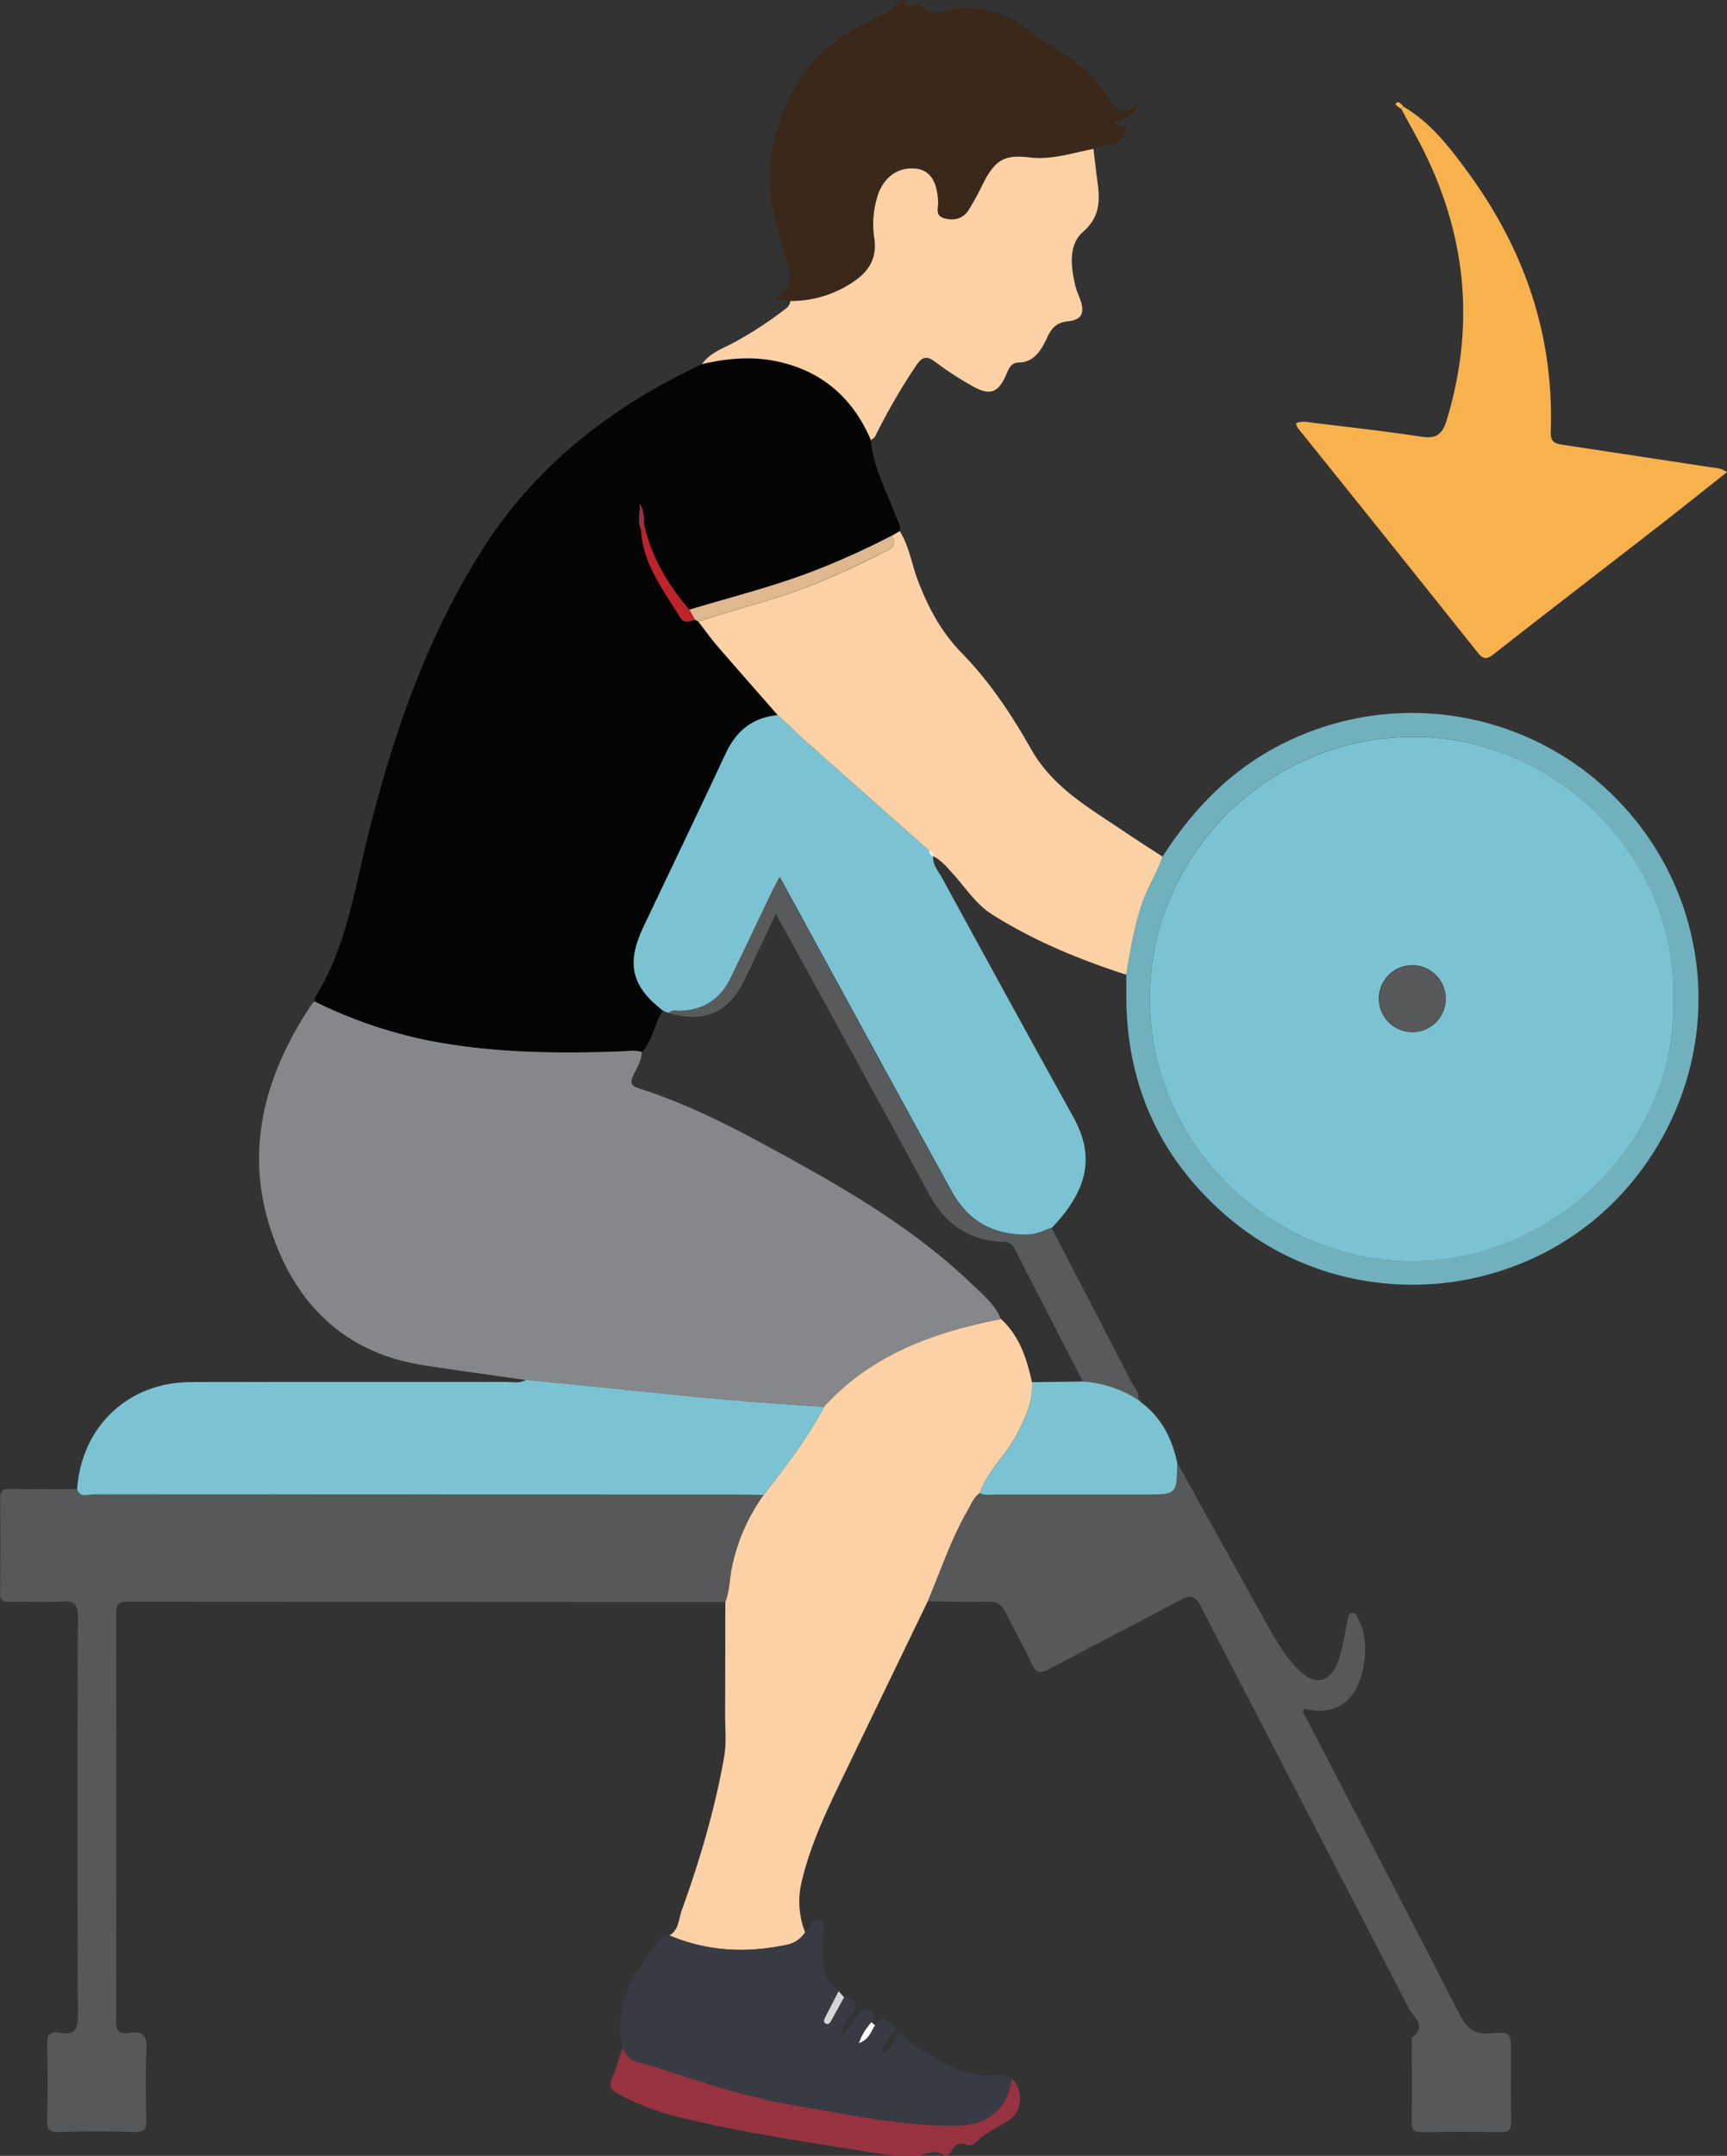 <svg xmlns="http://www.w3.org/2000/svg" viewBox="0 0 580.55 724.48"><rect x="0" y="0" width="580.55" height="724.48" fill="#333333" stroke="none"/><title>ex_5_1</title><g id="Layer_2" data-name="Layer 2"><g id="Layer_1-2" data-name="Layer 1"><path d="M105.94,336.63c0-.5-.21-1.12,0-1.48,10.53-16.83,13.21-36.2,17.91-54.93,8.37-33.4,19.48-65.7,38-95.06C180,156.44,205.57,136.6,236,122.39c8.3-1.94,16.67-2.71,25.1-.94,15.24,3.21,25.62,12.31,31.69,26.51.69,9.13,5.23,17,8.29,25.33.62,1.68,1.82,3.21,1.42,5.17L299.8,180a260.92,260.92,0,0,1-27.67,12.44c-13.22,5-26.9,8.41-40.4,12.47-7.27-8.51-12.91-17.87-15.26-29,.3-2.47-.51-4.74-1.35-7,.14,3-.92,6.1.37,9.08.58,11.54,7.54,20.26,13.18,29.53,1.2,2,3.16,1.33,4.94.72l1.14.63c2.14,2.75,4.16,5.6,6.43,8.24,6.71,7.78,13.52,15.48,20.29,23.21-8.41.74-13.93,5.2-17.48,12.8-9.12,19.53-18.48,38.94-27.72,58.4-5.82,12.25-4,20,6.63,28.12-3,4.3-3.42,10-7.11,13.93-2.29-.76-4.61-.31-6.92-.23-21.79.79-43.5.54-65-3.69A156.05,156.05,0,0,1,105.94,336.63Z" fill="#040404"/><path d="M105.94,336.63a156.05,156.05,0,0,0,37.91,13c21.52,4.23,43.23,4.48,65,3.69,2.31-.08,4.63-.53,6.92.23-.08,3-1.77,5.33-2.9,7.87-1.07,2.37-.86,3.43,1.8,4.28,14.15,4.52,27.5,10.95,40.53,18,25.2,13.59,50.22,27.53,71.16,47.49,3.8,3.62,8,7,10.13,12.07C314,447.67,293,455.15,277,472.78c-11.22-.79-22.45-1.44-33.65-2.4-12.18-1.05-24.34-2.4-36.5-3.62l-30.06-3c-11.5-1.65-23-3.2-34.49-5-27.68-4.26-44.08-22-51.82-47.19-8.23-26.84-.77-51.74,14.62-74.54C105.23,336.81,105.65,336.76,105.94,336.63Z" fill="#86878a"/><path d="M243.83,538.38q-100.4,0-200.8-.13c-2.93,0-4,.59-4,3.8q.15,68.66,0,137.31c0,3.77,1.71,4.21,4.5,3.77,4.5-.71,6,.93,5.71,5.56-.41,7.8-.22,15.64-.06,23.46.06,3-.38,4.43-4,4.31-8.48-.3-17-.24-25.47,0-3.16.09-3.93-.92-3.86-3.94.2-8.32.23-16.65,0-25-.1-3.42.74-5.08,4.35-4.39,4.8.92,6-1,6-5.8q-.3-66.92,0-133.82c0-4.61-1.33-5.58-5.55-5.32-5.81.37-11.65,0-17.48.14-2.4,0-3.16-.78-3.14-3.15.1-10.49.13-21,0-31.46,0-2.62.77-3.44,3.4-3.38,7.49.16,15,.07,22.48.07,1.06,3.05,3.66,1.75,5.56,1.75q108.41.1,216.8.06c2.83,0,5.65.09,8.48.14A63.91,63.91,0,0,0,246,526.74C245.24,530.61,245.31,534.64,243.83,538.38Z" fill="#575859"/><path d="M243.83,538.38c1.48-3.74,1.41-7.77,2.2-11.64a63.91,63.91,0,0,1,10.69-24.35c7.26-9.52,14.69-18.93,20.26-29.61,16-17.63,37-25.11,59.53-29.5,6.24,5.7,8.64,13.27,10.38,21.17.5,6.57-2.19,12.09-5.16,17.76-3.59,6.87-9.72,12.06-12.31,19.51-2.13,1.5-3,3.93-4.19,6-5.56,9.61-9,20.18-13.33,30.34q-14.34,29.65-28.67,59.34c-5.51,11.45-11,22.95-13.85,35.43a28.08,28.08,0,0,0,1.28,16.51,9.42,9.42,0,0,1-6.43,4.24c-13.36,2.84-26.48,2.18-39.19-3.19,3.16-1.81,3.06-5.4,4.06-8.19,6.13-17,11.26-34.26,14.36-52,.79-4.53.29-9.28.3-13.93C243.81,563.64,243.81,551,243.83,538.38Z" fill="#fbd1a5"/><path d="M222.9,339.66c-10.6-8.13-12.45-15.87-6.63-28.12,9.24-19.46,18.6-38.87,27.72-58.4,3.55-7.6,9.07-12.06,17.47-12.8,3.78,3.49,7.5,7,11.33,10.45q19.68,17.5,39.43,34.94c.31.81.38,1.81,1.5,2l0,0c-.33,2.91,1.71,5,2.92,7.2q22,40.4,44.26,80.63c7.15,13,4.92,24.22-7.32,37.05-2.66.82-5.05,2.25-8,2.31-11.37.21-20-4.37-25.49-14.32-11.16-20.2-22.2-40.48-33.28-60.73-8.11-14.83-16.2-29.66-24.66-45.15-1,2-1.84,3.38-2.53,4.83-4.68,9.73-9.27,19.51-14,29.21-3.44,7-9.14,10.73-17,10.95-1.27,0-2.69-.5-3.73.74Z" fill="#7bc3d2"/><path d="M312.22,285.73q-19.73-17.46-39.43-34.94c-3.83-3.42-7.55-7-11.33-10.45-6.76-7.73-13.57-15.43-20.28-23.21-2.27-2.64-4.29-5.49-6.43-8.24,12.46-4.17,25.31-7.12,37.56-12,8.28-3.32,16.37-7,24.3-11.09,2-1,5.54-2,3.19-5.75l2.66-1.56c3.22,5.13,4,11.15,6.15,16.7,3.43,9,7.78,17.2,14.7,24.27,9.26,9.48,16.72,20.62,23.18,32.08,7.35,13.05,19.47,19.85,31.06,27.66,4.38,3,8.84,5.79,13.26,8.67-1.61,5.08-4.57,9.53-6.41,14.55-3,8.18-4.29,16.66-5.79,25.14-15.77-5.1-31-11.36-45.07-20.24-5.5-3.47-8.82-8.83-13-13.45-2.07-2.27-4-4.73-6.83-6.12l0,0A1.77,1.77,0,0,0,312.22,285.73Z" fill="#fbd1a5"/><path d="M277,472.78c-5.57,10.68-13,20.09-20.26,29.61-2.83-.05-5.65-.14-8.48-.14q-108.41,0-216.8-.06c-1.9,0-4.5,1.3-5.56-1.75,1.59-21.17,17.2-35.95,38.31-36,35.25-.09,70.5,0,105.75-.05,2.27,0,4.66.61,6.83-.67l30.06,3c12.16,1.22,24.32,2.57,36.5,3.62C254.53,471.34,265.76,472,277,472.78Z" fill="#7bc3d2"/><path d="M311.9,538.11c4.35-10.16,7.77-20.73,13.33-30.34,1.23-2.12,2.06-4.55,4.19-6,1.56.88,3.25.49,4.9.5l50.4,0c10.91,0,10.91,0,11-10.73q15,27,30,54c2.91,5.24,5.85,10.46,10,14.84C442,567,447.59,565.78,450.3,557c1.26-4.11,1.76-8.45,2.7-12.67.19-.88.26-2.16,1.54-2.26s1.53,1.09,2,1.91c4.19,7,2.63,20.95-3,26.76-4.28,4.41-9.57,4.85-15.16,3.52-.84,1.3.16,2,.55,2.78,17.2,33.2,34.55,66.33,51.58,99.63,2.49,4.87,5.1,7.21,10.85,6.67,6.54-.62,6.58-.13,6.58,6.43,0,7.65-.1,15.31.06,23,.05,2.73-.61,3.81-3.58,3.75-8.82-.18-17.64-.14-26.46,0-2.55,0-3.46-.65-3.42-3.35.16-9,.06-18,.05-27,0-.5-.18-1.28.06-1.45,5.28-3.81.42-6.9-1-9.69-23.23-45.07-46.7-90-69.91-135.07-2.05-4-3.61-4.09-7.25-2.13-14.48,7.82-29.18,15.22-43.69,23-3,1.59-4.42,1.61-5.94-1.69-2.64-5.73-5.88-11.17-8.6-16.87-1.37-2.89-3-4.16-6.41-4C325.21,538.49,318.55,538.17,311.9,538.11Z" fill="#575859"/><path d="M471.77,35.84c8.84,5.14,15,13,20.91,21,19.48,26.18,29.79,55.43,28.61,88.29-.13,3.78,1.82,4,4.37,4.39L574.94,157c1.75.27,3.59.23,5.61,1.66-8.06,6.36-15.78,12.55-23.59,18.62-18.23,14.15-36.55,28.2-54.7,42.45-2.37,1.86-3.53,2-5.49-.4q-30.13-37.78-60.45-75.44a7.77,7.77,0,0,1-.69-1.63c2.19-1,4.33-.34,6.32-.1,11.87,1.41,23.76,2.76,35.58,4.56,5,.77,7.26-.43,8.81-5.55,10.13-33.49,6.2-65.32-10.51-95.8l-4.75-8.72Z" fill="#f7b24e"/><path d="M265.69,101.16l-5.81-.7c7.74-3.82,5.84-9.14,4.14-14.54-3.77-11.93-7.17-24-4.26-36.65C264,31,272.93,16.07,290.91,8c2.55-1.14,4.88-2.78,7.4-4,2.06-1,4.61-4.81,5.05-3.83,1.83,4,5.26.2,6.18,1.49C313.07,6.58,317.3,3.37,321,3c9.12-1,17.16,1.09,24.24,6.8,6.21,5,13.68,8.2,19.51,13.74a58.15,58.15,0,0,1,8,9.55c2.26,3.31,4.77,5.78,9.78,2.22-1.93,4.55-5.67,4.45-8.28,6.21.91,1.64,4.51-.65,4.07,2.47-.34,2.44-2.09,4-4.58,4.76-2,.57-4.41-.62-6.1,1.35C360.47,51.45,353.54,53.86,346,53c-8.46-1-11.5.92-15.48,8.57a95.48,95.48,0,0,1-5,9.19c-1.8,2.69-4.53,3.6-7.88,2.77-3.53-.87-2.23-3.48-2.33-5.6-.29-6.73-2.65-10.45-7.07-11.1-5.74-.85-10.55,2.1-12.9,8-.37.92-.58,1.9-.86,2.85A31.13,31.13,0,0,0,294,80.46c.78,6-1.64,10.37-6.32,13.7A37.34,37.34,0,0,1,265.69,101.16Z" fill="#3a281a"/><path d="M265.69,101.16a37.34,37.34,0,0,0,21.95-7c4.68-3.33,7.1-7.69,6.32-13.7a31.13,31.13,0,0,1,.57-12.88c.28-1,.49-1.93.86-2.85,2.35-5.85,7.16-8.8,12.9-8,4.42.65,6.78,4.37,7.07,11.1.1,2.12-1.2,4.73,2.33,5.6,3.35.83,6.08-.08,7.88-2.77a95.48,95.48,0,0,0,5-9.19c4-7.65,7-9.6,15.48-8.57,7.52.91,14.45-1.5,21.58-2.88.15,2.32.51,4.61.76,6.91.8,7.35,3.05,14.54-4.32,21-5.06,4.43-4.07,11.9-2.5,18.38.43,1.76,1.3,3.42,1.83,5.17,1.12,3.74.16,6-4.2,6.47-3.26.33-5.3,1.46-7.11,5.31-1.45,3.12-3.9,8.46-9.33,8.53-3.13,0-3.73,2.37-4.66,4.44-2.54,5.69-5.33,6.81-10.93,3.67a111.58,111.58,0,0,1-12.95-8.4c-3.14-2.39-4.67-1-6.35,1.5a206.58,206.58,0,0,0-13.65,23.6c-.27.55-.95.89-1.44,1.32-6.07-14.2-16.45-23.3-31.69-26.51-8.43-1.77-16.8-1-25.1.94,2.82-4,7.41-5.35,11.36-7.58a127.32,127.32,0,0,0,16.56-10.87A3.67,3.67,0,0,0,265.69,101.16Z" fill="#fbd1a5"/><path d="M225,650.44c12.71,5.37,25.83,6,39.19,3.19a9.42,9.42,0,0,0,6.43-4.24c2.23-.75,1.9-5.33,4.7-4.17,2.63,1.1,1.13,4.49,1.25,6.87.27,5.69-1.16,11.8,4.29,16.11l.94.85.08.11c-1.5,2.92-3,5.85-4.5,8.75-.41.78-.78,1.61.15,2.13s1.47-.31,1.87-1c1.45-2.59,2.87-5.2,4.3-7.8,4.17.65,5.55,2.22,2.24,5.88a12,12,0,0,0-3,6.65c3.32-1.79,3.69-4.87,5.47-6.82,1.18-1.28,1.93-2.46,4-1.32,2.42,1.3,1.19,2.58.48,4a20.13,20.13,0,0,0-4.21,7c3.62-1.3,4-4.08,5.44-6,1.58-2.54,3.23-2.43,5.54-.64,2.57,2,.23,3.09-.41,4.49-.77,1.72-2.78,2.83-2.69,5,.45.16.83.41,1,.32,2.5-1.67,2.95-5.12,5.69-6.6,1.37,2.64,3.92,4,6.29,5.44,8.08,5,16.13,10.07,26.33,8.64a6.16,6.16,0,0,1,4.15,1.41c-1.15,9.49-7.79,15.38-17.46,15.62-18.53.47-36.54-3.59-54.63-6.59-16.34-2.72-32.12-8-47.83-13.14-3.88-1.28-9.31-1-10.74-6.67-2.08-8.67-.18-16.61,4.24-24.17a99.44,99.44,0,0,1,7.88-11.39C222.38,651.22,223.11,649.66,225,650.44Z" fill="#383b44"/><path d="M378.61,327.53c1.5-8.48,2.78-17,5.79-25.14,1.84-5,4.8-9.47,6.41-14.55,8.4-13,18.42-24.31,31.5-32.82a96.42,96.42,0,0,1,113.56,6.52c39.68,32.89,46.66,89.78,16.11,131.37-33,45-98.37,52-140.36,15.12-22-19.33-32.88-43.76-33-73C378.65,332.52,378.62,330,378.61,327.53ZM562.53,336c1.45-48.42-40.24-88.41-87.42-88.39-48.75,0-87.64,39.35-88.55,86.19-1,50.38,40.44,89.56,87.26,90C522,424.28,564,383.28,562.53,336Z" fill="#70b1bd"/><path d="M224.77,340.44c1-1.24,2.47-.7,3.74-.74,7.9-.22,13.6-3.91,17-10.95,4.74-9.7,9.33-19.48,14-29.21.69-1.45,1.48-2.84,2.53-4.83,8.46,15.49,16.55,30.32,24.66,45.15,11.08,20.25,22.12,40.53,33.28,60.73,5.5,10,14.12,14.53,25.49,14.32,3-.06,5.38-1.49,8-2.31,8.93,17.2,17.9,34.38,26.75,51.62,1,2,2.91,3.7,2.4,6.28a38.87,38.87,0,0,0-18.59-6.24c-7.6-14.76-15.23-29.51-22.77-44.3a4.27,4.27,0,0,0-4.21-2.64c-11.28-.45-19.28-5.93-24.65-15.86-13.17-24.4-26.54-48.69-39.84-73-3.77-6.88-7.57-13.75-11.76-21.35-3.73,7.84-7,14.87-10.4,21.87C245.05,340.29,236.84,343.94,224.77,340.44Z" fill="#585a5b"/><path d="M364.12,464.26a38.87,38.87,0,0,1,18.59,6.24l-.08-.09.94.86c6.86,5.07,10.4,12.12,12.15,20.25-.09,10.73-.09,10.73-11,10.73l-50.4,0c-1.65,0-3.34.38-4.9-.5,2.59-7.45,8.72-12.64,12.31-19.51,3-5.67,5.66-11.19,5.16-17.76Z" fill="#7bc3d2"/><path d="M209.38,687.89c1.43,5.62,6.86,5.39,10.74,6.67C235.83,699.73,251.61,705,268,707.7c18.09,3,36.1,7.06,54.63,6.59,9.67-.24,16.31-6.13,17.46-15.62,3.71,2.52,3.68,10.25-.05,13.15s-8.57,4.59-12,8.16a2.72,2.72,0,0,1-3.17.72c-2.13-.93-4,0-4.92,2-.66,1.35-1.93,1.91-2.76,1.4-3.29-2-6.28.21-9.38.36-7.39.34-14.57-1.11-21.78-2.24-19.7-3.08-39.39-6.21-58.75-11a80.92,80.92,0,0,1-19.88-7.8c-2-1.13-2.85-2.24-1.75-4.71C207.12,695.19,208.14,691.49,209.38,687.89Z" fill="#973241"/><path d="M283.74,671.21c-1.43,2.6-2.85,5.21-4.3,7.8-.4.72-.9,1.57-1.87,1s-.56-1.35-.15-2.13c1.52-2.9,3-5.83,4.5-8.75Z" fill="#d3d5d7"/><path d="M471.08,36.6c-.85-.46-2.25-1.49-1.89-1.84,1.17-1.13,1.85.32,2.58,1.08Z" fill="#f7b24e"/><path d="M383.57,471.27l-.94-.86C383.47,470.13,383.42,470.81,383.57,471.27Z" fill="#585a5b"/><path d="M281.84,669.05l-.94-.85Z" fill="#d3d5d7"/><path d="M299.8,180c2.35,3.78-1.15,4.71-3.19,5.75-7.93,4-16,7.77-24.3,11.09-12.25,4.91-25.1,7.86-37.56,12l-1.14-.62-1.88-3.34c13.5-4.06,27.18-7.51,40.4-12.47A260.92,260.92,0,0,0,299.8,180Z" fill="#e0b88f"/><path d="M231.73,204.93l1.88,3.34c-1.78.6-3.74,1.24-4.94-.73-5.64-9.27-12.6-18-13.18-29.53.33-.68.65-1.37,1-2C218.82,187.06,224.46,196.42,231.73,204.93Z" fill="#bc242a"/><path d="M216.47,176c-.33.68-.65,1.37-1,2-1.29-3-.23-6-.37-9.08C216,171.22,216.77,173.49,216.47,176Z" fill="#973241"/><path d="M312.22,285.73a1.77,1.77,0,0,1,1.5,2C312.6,287.54,312.53,286.54,312.22,285.73Z" fill="#fff"/><path d="M294.17,680.6c-1.41,1.92-1.82,4.7-5.44,6a20.13,20.13,0,0,1,4.21-7Z" fill="#fff"/><path d="M562.53,336c1.49,47.32-40.52,88.32-88.71,87.83-46.82-.47-88.25-39.65-87.26-90,.91-46.84,39.8-86.16,88.55-86.19C522.29,247.55,564,287.54,562.53,336ZM475,346.84a11.19,11.19,0,0,0,11-11.16,11.25,11.25,0,1,0-11,11.16Z" fill="#7bc3d2"/><path d="M475,346.84a11.18,11.18,0,1,1,11-11.16A11.19,11.19,0,0,1,475,346.84Z" fill="#575859"/></g></g></svg>